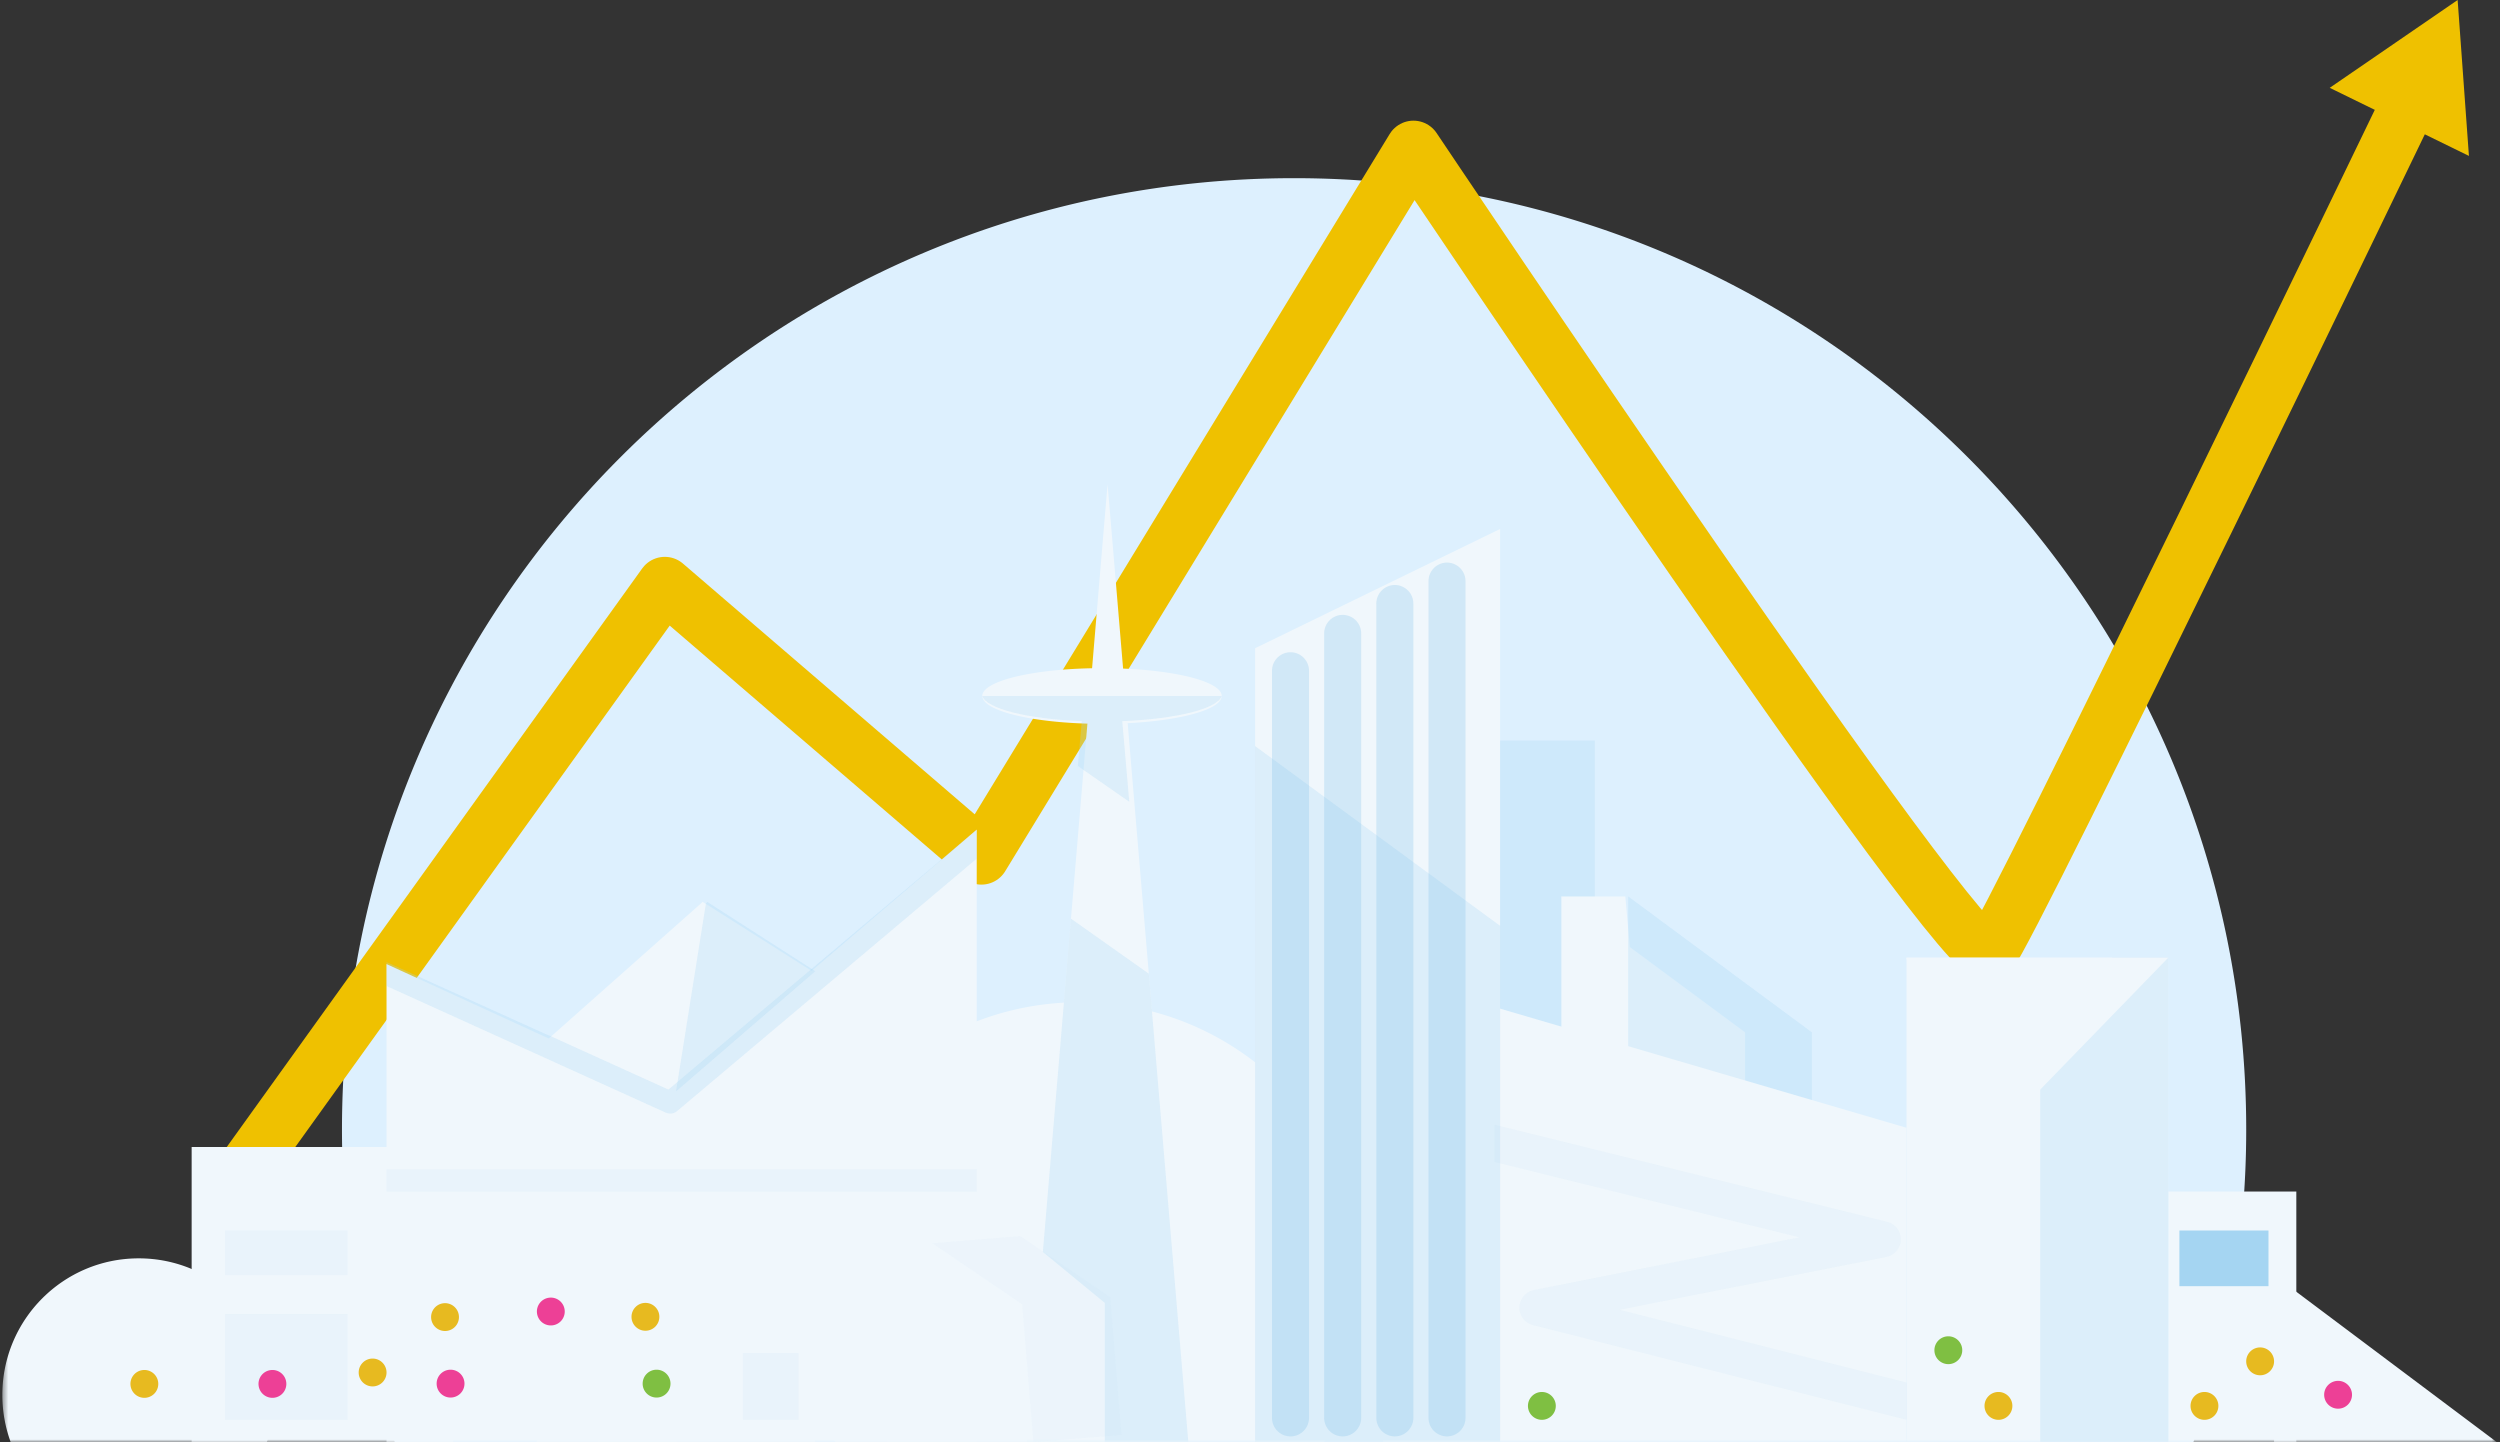 <svg xmlns="http://www.w3.org/2000/svg" xmlns:xlink="http://www.w3.org/1999/xlink" width="449" height="259" viewBox="0 0 449 259">
    <rect x="0" y="0" width="449" height="259" fill="#333333" stroke="none"/>
    <defs>
        <path id="a" d="M.42 263h448V0H.42z"/>
    </defs>
    <g fill="none" fill-rule="evenodd" transform="translate(0 -4)">
        <path fill="#DDF0FE" d="M393.936 263a170.438 170.438 0 0 0 9.484-56.12c0-94.374-76.559-170.88-171-170.88-94.44 0-171 76.506-171 170.88 0 19.666 3.367 38.536 9.485 56.12h323.031z"/>
        <path stroke="#EFC100" stroke-linejoin="round" stroke-width="10" d="M40.42 219L119.4 109.01l56.859 48.867 77.596-127.206s99.695 148.87 103.462 144.54C361.083 170.878 432.42 23 432.42 23"/>
        <path fill="#EFC100" d="M443.42 32l-2.028-28-22.972 15.773z"/>
        <mask id="b" fill="#fff">
            <use xlink:href="#a"/>
        </mask>
        <path fill="#F0F7FC" d="M342.42 263h47v-87h-47zM1.917 263h46.006a24.623 24.623 0 0 0 1.497-8.467c0-13.55-10.96-24.533-24.5-24.533S.42 240.982.42 254.533c0 2.982.535 5.832 1.497 8.467zM448.42 263h-40v-30z" mask="url(#b)"/>
        <path fill="#A5D5F2" d="M253.42 216h33v-79h-33z" mask="url(#b)" opacity=".527"/>
        <path fill="#F0F7FC" d="M142.42 235.667A53.119 53.119 0 0 0 150.01 263h87.822c4.81-8 7.588-17.44 7.588-27.333 0-28.533-23.058-51.667-51.5-51.667-28.44 0-51.5 23.134-51.5 51.667M291.905 165H280.42l13 17z" mask="url(#b)"/>
        <path fill="#F0F7FC" d="M184.42 263h29l-7.25-86-1.316-15.58-1.087-12.837-4.122-49.057L198.92 91l-.725 8.54-3.572 42.471-.952 11.27-2 23.719zM69.42 177.146V263h106V153l-29.652 25.38-19.59-12.409-.249.255-27.349 24.268-.022.026zM280.42 165v67h33v-42.587z" mask="url(#b)"/>
        <path fill="#A5D5F2" d="M292.42 165v67h33v-42.587zM184.42 263h29l-7.102-84.13-13.963-9.87-.684 8.077z" mask="url(#b)" opacity=".527"/>
        <path fill="#F0F7FC" d="M248.42 179v84h94v-56.448zM176.42 128.993c0 .132.027.251.068.383.824 2.59 10.094 4.624 21.432 4.624s20.608-2.035 21.432-4.624a1.26 1.26 0 0 0 .068-.383c0-2.76-9.621-4.993-21.5-4.993-11.878 0-21.5 2.233-21.5 4.993M389.42 263h23v-45h-23z" mask="url(#b)"/>
        <path fill="#A5D5F2" d="M69.42 176.794v4.296l50.142 22.738c.268.12.564.172.845.172.47 0 .86-.159 1.222-.476l53.791-45.316V153l-29.652 25.01-25.722 21.68-21.475-9.742-.017.026-29.134-13.18z" mask="url(#b)" opacity=".527"/>
        <path fill="#F0F7FC" d="M225.42 120.42V263h44V99zM198.42 263v-25l-14.596-12-16.236 5-8.168 12.834V263zM34.42 263h47v-53h-47z" mask="url(#b)"/>
        <path fill="#A5D5F2" d="M183.58 238.259L185.594 263l15.827-1.29-2.012-24.74-16.16-10.97-15.828 1.289z" mask="url(#b)" opacity=".243"/>
        <path fill="#71B9E6" d="M268.42 212.693l54.76 13.531-47.655 9.463a3.24 3.24 0 0 0-2.638 3.089 3.239 3.239 0 0 0 2.463 3.22L342.42 259v-6.693l-51.53-13.067 47.858-9.49c1.507-.292 2.61-1.577 2.636-3.102.041-1.51-.995-2.849-2.489-3.22L268.42 206v6.693zM69.42 218h106v-4h-106z" mask="url(#b)" opacity=".243"/>
        <path fill="#A5D5F2" d="M225.42 138v125h44v-92.721z" mask="url(#b)" opacity=".527"/>
        <g fill="#71B9E6" mask="url(#b)" opacity=".243">
            <path d="M259.883 261.977a3.329 3.329 0 0 1-3.324-3.332v-150.27a3.329 3.329 0 0 1 3.324-3.333 3.33 3.33 0 0 1 3.324 3.332v150.271a3.33 3.33 0 0 1-3.324 3.332M250.513 261.977a3.329 3.329 0 0 1-3.324-3.332V112.398a3.33 3.33 0 0 1 3.324-3.332 3.33 3.33 0 0 1 3.324 3.332v146.247a3.33 3.33 0 0 1-3.324 3.332M241.144 261.977a3.329 3.329 0 0 1-3.324-3.332v-140.88a3.329 3.329 0 0 1 3.324-3.332 3.329 3.329 0 0 1 3.325 3.332v140.88a3.329 3.329 0 0 1-3.325 3.332M231.776 261.977a3.329 3.329 0 0 1-3.324-3.332v-134.17a3.329 3.329 0 0 1 3.324-3.332 3.33 3.33 0 0 1 3.325 3.332v134.17a3.33 3.33 0 0 1-3.325 3.332"/>
        </g>
        <path fill="#F0F7FC" d="M146.42 263v-20l-14.792-12h-16.139l-8.069 12.834V263z" mask="url(#b)"/>
        <path fill="#F0F7FC" d="M96.42 263h25v-20h-25z" mask="url(#b)"/>
        <path fill="#71B9E6" d="M133.42 259h10v-12h-10z" mask="url(#b)" opacity=".243"/>
        <path fill="#C8E0F1" d="M149.382 175.095l-.94.81.957-.776z" mask="url(#b)"/>
        <path fill="#A5D5F2" d="M121.42 200l25-21.57L127.05 166l-.265.254zM194.287 133.515l-.705 8.06 9.233 6.425-1.262-14.485c9.666-.38 17.136-2.225 17.867-4.515h-43c.732 2.29 8.201 4.135 17.867 4.515" mask="url(#b)" opacity=".527"/>
        <path fill="#E7BA20" d="M393.42 256.5a2.5 2.5 0 1 0 5 0 2.5 2.5 0 0 0-5 0" mask="url(#b)"/>
        <path fill="#ED4096" d="M417.42 254.5a2.5 2.5 0 1 0 5 0 2.5 2.5 0 0 0-5 0" mask="url(#b)"/>
        <path fill="#E7BA20" d="M113.42 240.5a2.5 2.5 0 1 0 5 0 2.5 2.5 0 0 0-5 0M64.42 250.5a2.5 2.5 0 1 0 5 0 2.5 2.5 0 0 0-5 0" mask="url(#b)"/>
        <path fill="#ED4096" d="M78.42 252.5a2.5 2.5 0 1 0 5 0 2.5 2.5 0 0 0-5 0" mask="url(#b)"/>
        <path fill="#E7BA20" d="M77.447 240.863a2.5 2.5 0 1 0 4.946-.726 2.5 2.5 0 0 0-4.946.726M23.447 252.863a2.5 2.5 0 1 0 4.946-.726 2.5 2.5 0 0 0-4.946.726" mask="url(#b)"/>
        <path fill="#ED4096" d="M96.447 239.863a2.5 2.5 0 1 0 4.946-.726 2.5 2.5 0 0 0-4.946.726" mask="url(#b)"/>
        <path fill="#7FBF42" d="M115.42 252.5a2.5 2.5 0 1 0 5.001 0 2.5 2.5 0 0 0-5 0" mask="url(#b)"/>
        <path fill="#E7BA20" d="M403.42 248.5a2.5 2.5 0 1 0 5.002-.001 2.5 2.5 0 0 0-5.002.001" mask="url(#b)"/>
        <path fill="#7FBF42" d="M274.42 256.5a2.5 2.5 0 1 0 5 0 2.5 2.5 0 0 0-5 0" mask="url(#b)"/>
        <path fill="#E7BA20" d="M356.42 256.5a2.5 2.5 0 1 0 5.002-.001 2.5 2.5 0 0 0-5.002.001" mask="url(#b)"/>
        <path fill="#7FBF42" d="M347.42 246.5a2.5 2.5 0 1 0 5 0 2.5 2.5 0 0 0-5 0" mask="url(#b)"/>
        <path fill="#71B9E6" d="M40.42 259h22v-19h-22zM40.42 233h22v-8h-22z" mask="url(#b)" opacity=".243"/>
        <path fill="#ED4096" d="M46.447 252.863a2.5 2.5 0 1 0 4.946-.726 2.5 2.5 0 0 0-4.946.726" mask="url(#b)"/>
        <path fill="#A5D5F2" d="M366.42 181.354V263h23v-87h-10.092z" mask="url(#b)" opacity=".527"/>
        <path fill="#F0F7FC" d="M342.42 176v.258L366.121 200l23.246-23.946.053-.054h-.053z" mask="url(#b)"/>
        <path fill="#A5D5F2" d="M391.42 235h16v-10h-16z" mask="url(#b)"/>
    </g>
</svg>
